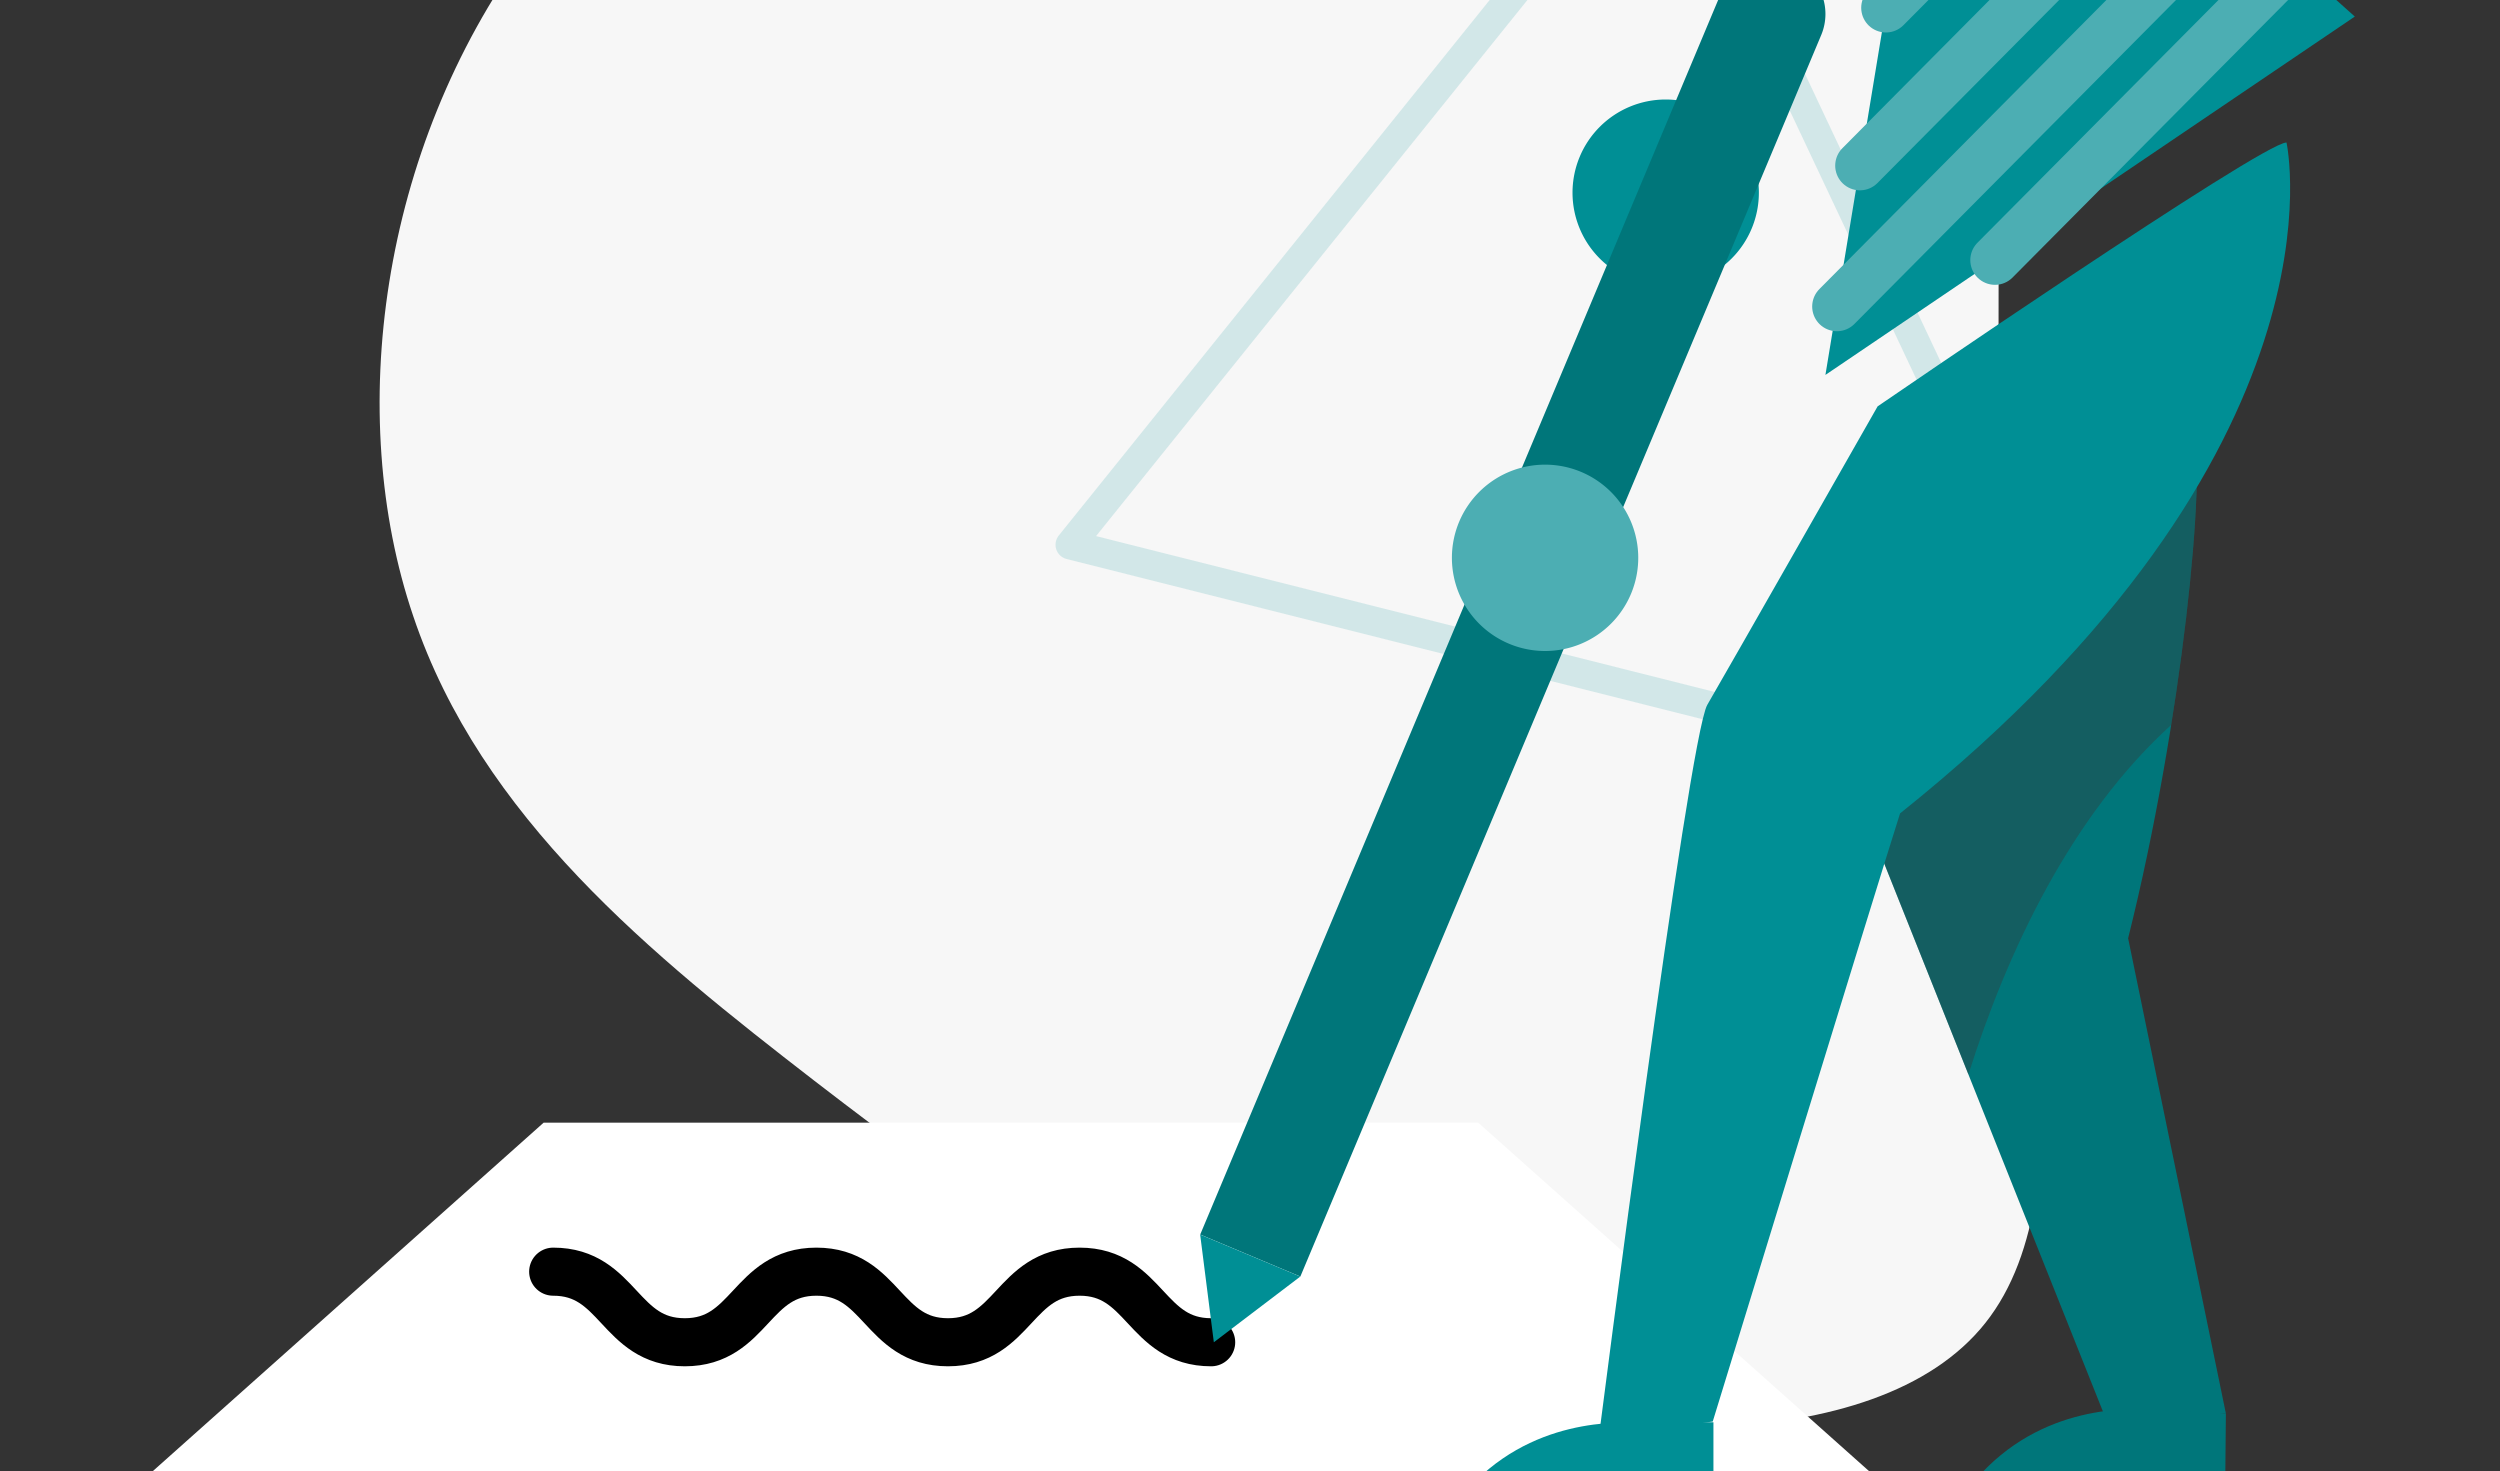 <svg xmlns="http://www.w3.org/2000/svg" xmlns:xlink="http://www.w3.org/1999/xlink" width="260" height="153" viewBox="0 0 260 153"><rect x="0" y="0" width="260" height="153" fill="#333333" stroke="none"/><defs><style>.a,.d,.f,.j,.n{fill:none;}.b{clip-path:url(#a);}.c{fill:#f7f7f7;}.d{stroke:#008f95;stroke-width:3.06px;opacity:0.15;}.d,.f,.j,.n{stroke-linecap:round;}.d,.j,.n{stroke-linejoin:round;}.e{fill:#fff;}.f{stroke:#000;stroke-miterlimit:10;stroke-width:5px;}.g{fill:#00767a;}.h{fill:#383838;opacity:0.373;}.i{fill:#8ce08c;}.j{stroke:#2b7c63;stroke-width:4.49px;}.k,.l{fill:#008f95;}.k,.m{fill-rule:evenodd;}.m{fill:#4caeb3;}.n{stroke:#4caeb3;stroke-width:5.14px;}</style><clipPath id="a"><rect class="a" width="260" height="153" transform="translate(360 272)"/></clipPath></defs><g class="b" transform="translate(-360 -272)"><g transform="translate(375 214.086)"><path class="c" d="M172.665,50.434c28.892-3.126,60.024,4.7,73.08,24.135,13.061,19.375,8.047,50.368,9.628,81.1s9.718,61.179-1.674,75.545-42.352,12.618-65.747,5.955-39.2-18.186-56.06-31.157c-16.8-12.988-34.647-27.34-41.7-48.318-7.115-20.975-3.436-48.5,11.731-69.3S143.772,53.556,172.665,50.434Z" transform="translate(-62.219 -35.715)"/><path class="d" d="M402.758,134.28,341.08,210.934,452.068,238.9Z" transform="translate(-244.777 -96.367)"/><path class="e" d="M138.736,618.65h-97.2L0,655.683H180.272Z" transform="translate(0 -443.977)"/><path class="f" d="M219.055,680.871c-6.841,0-6.841-7.341-13.685-7.341s-6.844,7.341-13.688,7.341S184.84,673.53,178,673.53s-6.844,7.341-13.688,7.341-6.844-7.341-13.688-7.341" transform="translate(-108.093 -483.362)"/><path class="g" d="M664.326,361.72c1.412,4.8-1.129,30.776-6.776,53.363,2.259,11.012,10.164,49.411,10.164,49.411H655.008L628.75,398.707Z" transform="translate(-451.225 -259.59)"/><path class="h" d="M662.033,392.894c2.394-15.01,3.247-27.93,2.293-31.174L628.75,398.707l12.192,30.544C644.959,416.478,651.626,402.336,662.033,392.894Z" transform="translate(-451.225 -259.59)"/><circle class="i" cx="14.05" cy="14.05" r="14.05" transform="translate(152.173 0)"/><path class="j" d="M534.19,22.806a26.275,26.275,0,0,0,29.556-3.456" transform="translate(-383.364 -13.887)"/><path class="j" d="M554.068,60.019c-1.129-.9-1.728-2.05-1.313-2.581s1.68-.237,2.823.658,1.731,2.05,1.316,2.581S555.211,60.914,554.068,60.019Z" transform="translate(-396.592 -41.031)"/><path class="k" d="M526.1,251.463a9.69,9.69,0,1,1,9.688,9.687,9.69,9.69,0,0,1-9.688-9.687Z" transform="translate(-377.558 -173.507)"/><path class="l" d="M497,729c-3.953,0-13.779.491-19.959,10.983h28.506V729Z" transform="translate(-342.35 -523.17)"/><path class="g" d="M685.429,724c-3.953,0-13.779.491-19.959,10.983h28.5l.1-10.5Z" transform="translate(-477.577 -519.581)"/><path class="l" d="M619.25,151.606l55.057-37.27L631.673,76.22Z" transform="translate(-444.407 -54.7)"/><path class="l" d="M564.755,285.051s39.983-27.441,42.524-27.441c0,0,7.1,31.976-40.189,69.771-2.259,7.059-19.482,63.246-19.482,63.246L535.75,392.32s9.317-72.845,11.294-76.233S564.755,285.051,564.755,285.051Z" transform="translate(-384.483 -184.875)"/><path class="g" d="M5.647,0h0a5.647,5.647,0,0,1,5.647,5.647V145.668H0V5.647A5.647,5.647,0,0,1,5.647,0Z" transform="translate(166.176 51.981) rotate(22.76)"/><path class="l" d="M390.363,671.061l8.99-6.833L388.94,659.86Z" transform="translate(-279.124 -473.551)"/><path class="m" d="M481.67,385.96a9.69,9.69,0,1,1,9.69,9.69,9.69,9.69,0,0,1-9.69-9.69Z" transform="translate(-345.672 -270.032)"/><line class="n" x1="6.776" y2="6.858" transform="translate(185.411 25.919)"/><line class="n" x1="14.538" y2="14.642" transform="translate(183.296 30.968)"/><line class="n" x1="22.449" y2="22.613" transform="translate(181.136 36.109)"/><line class="n" x1="32.354" y2="32.591" transform="translate(178.431 42.547)"/><line class="n" x1="41.186" y2="41.488" transform="translate(176.037 48.304)"/><line class="n" x1="30.92" y2="31.14" transform="translate(192.481 53.826)"/></g></g></svg>